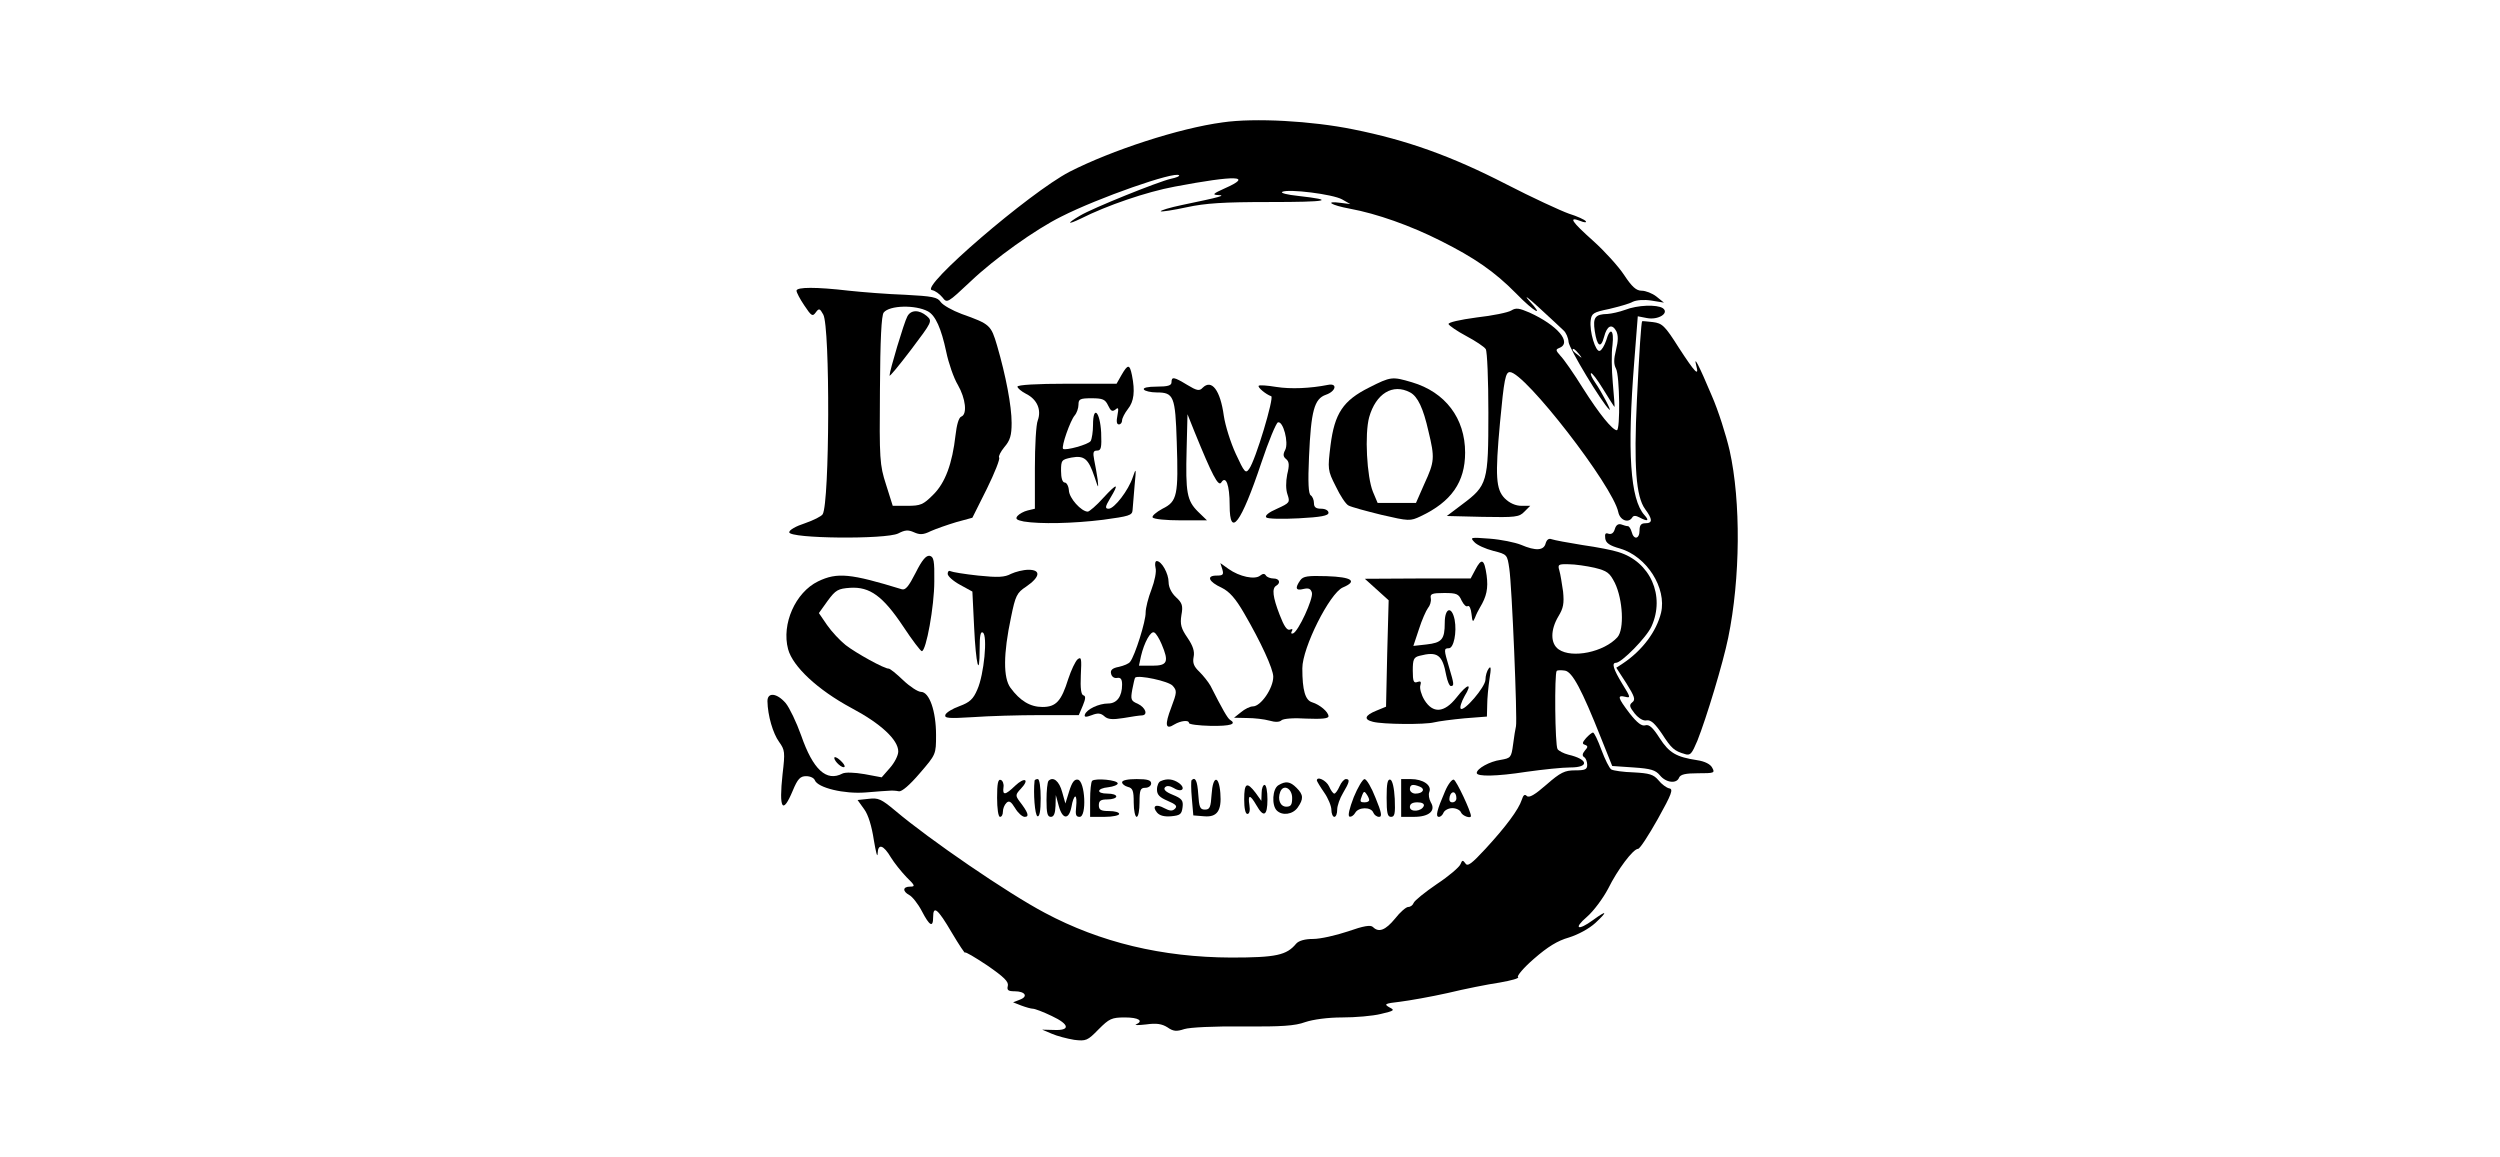 <?xml version="1.0" standalone="no"?>
<!DOCTYPE svg PUBLIC "-//W3C//DTD SVG 20010904//EN"
 "http://www.w3.org/TR/2001/REC-SVG-20010904/DTD/svg10.dtd">
<svg version="1.0" xmlns="http://www.w3.org/2000/svg"
 width="860pt" height="398pt" viewBox="0 0 860 398"
 preserveAspectRatio="xMidYMid meet">

<g transform="translate(0,398) scale(0.1,-0.1)"
fill="#000000" stroke="none">
<path d="M4206 3559 c-150 -20 -382 -96 -527 -170 -138 -72 -518 -399 -473
-407 11 -2 26 -13 36 -25 16 -21 17 -20 98 56 81 77 222 178 311 222 126 64
391 157 405 142 3 -3 -9 -8 -28 -12 -44 -10 -270 -101 -313 -127 -46 -27 -45
-33 3 -10 89 45 226 92 323 110 212 40 272 38 172 -6 -40 -18 -44 -22 -23 -23
28 -1 12 -6 -123 -34 -43 -9 -76 -19 -74 -22 3 -2 43 4 89 14 65 14 126 18
285 18 201 0 232 6 99 21 -38 4 -62 10 -55 14 21 11 174 -8 206 -26 l28 -16
-32 4 c-59 8 -35 -8 31 -20 92 -17 208 -58 311 -110 118 -59 187 -107 260
-181 64 -66 101 -85 44 -24 -18 21 -2 9 36 -26 39 -36 76 -70 84 -78 8 -7 16
-25 17 -40 2 -22 114 -208 140 -232 11 -10 -27 62 -48 92 -11 16 -18 30 -15
33 3 3 22 -22 42 -55 21 -34 38 -61 39 -61 1 0 -2 37 -6 83 -4 45 -5 103 -1
130 6 53 -8 64 -22 15 -6 -17 -15 -33 -22 -35 -14 -5 -36 67 -31 105 3 24 9
28 63 39 33 8 70 18 82 25 13 6 39 8 64 4 l43 -7 -26 21 c-14 11 -37 20 -51
20 -18 0 -33 13 -60 54 -19 29 -67 82 -106 117 -75 67 -87 85 -45 69 14 -6 23
-6 19 -1 -3 5 -29 17 -58 26 -28 10 -126 55 -217 102 -187 96 -340 151 -525
188 -142 29 -339 40 -449 24z m1225 -796 c13 -16 12 -17 -3 -4 -10 7 -18 15
-18 17 0 8 8 3 21 -13z"/>
<path d="M2740 2980 c0 -6 12 -29 27 -51 24 -36 28 -39 39 -24 11 15 14 15 26
-7 24 -42 22 -648 -2 -687 -4 -7 -32 -21 -61 -31 -31 -10 -54 -23 -54 -31 0
-22 333 -25 375 -4 23 12 34 13 54 4 20 -9 32 -9 58 4 18 8 58 22 88 31 l55
15 50 100 c27 55 46 103 42 107 -3 4 5 20 18 36 20 23 25 41 25 83 0 59 -20
163 -50 266 -21 71 -24 74 -122 109 -32 12 -64 30 -72 41 -11 17 -29 20 -122
25 -60 2 -147 9 -194 14 -111 13 -180 13 -180 0z m452 -71 c26 -14 46 -59 63
-139 8 -39 26 -91 40 -114 27 -47 33 -101 12 -109 -9 -3 -16 -29 -20 -64 -11
-97 -35 -164 -77 -205 -34 -34 -43 -38 -89 -38 l-50 0 -23 73 c-22 68 -23 87
-21 325 1 174 5 257 13 267 20 25 109 27 152 4z"/>
<path d="M3121 2891 c-11 -20 -61 -187 -61 -203 0 -5 33 35 74 89 73 97 74 98
54 116 -26 22 -55 22 -67 -2z"/>
<path d="M5590 2914 c-19 -7 -46 -13 -60 -14 -43 -1 -51 -12 -44 -59 8 -53 21
-61 32 -20 10 39 27 47 42 20 7 -15 7 -33 -1 -65 -8 -32 -8 -49 0 -64 13 -24
15 -212 3 -212 -15 0 -60 55 -117 145 -31 50 -66 100 -77 111 -17 19 -17 22
-4 27 45 18 -6 78 -103 122 -35 15 -46 17 -62 7 -11 -7 -65 -18 -119 -24 -59
-8 -99 -17 -97 -23 2 -5 29 -24 61 -41 32 -17 62 -37 67 -45 5 -8 9 -106 9
-219 0 -239 -3 -250 -90 -315 l-53 -40 123 -3 c113 -2 126 -1 144 18 l20 20
-30 0 c-20 0 -41 9 -58 26 -30 31 -33 75 -16 260 14 150 19 174 34 174 51 0
355 -392 373 -482 6 -28 35 -39 48 -18 4 7 12 7 25 0 28 -15 35 -12 17 8 -49
54 -60 216 -35 530 l12 154 31 -6 c39 -8 79 17 55 34 -20 13 -87 11 -130 -6z"/>
<path d="M5649 2875 c-3 -2 -10 -103 -18 -270 -11 -230 -3 -333 28 -376 26
-35 27 -49 1 -49 -15 0 -20 -7 -20 -25 0 -30 -20 -33 -27 -5 -3 11 -9 20 -13
20 -5 0 -15 3 -23 6 -10 3 -18 -2 -22 -16 -4 -14 -12 -19 -22 -16 -10 4 -13 0
-11 -16 2 -16 15 -25 51 -35 92 -27 161 -136 141 -221 -16 -65 -65 -130 -131
-174 l-23 -15 35 -54 c28 -45 32 -56 20 -65 -11 -9 -10 -15 8 -38 14 -17 30
-27 42 -24 14 2 28 -11 52 -46 33 -51 42 -59 79 -70 19 -6 24 1 43 46 31 78
88 266 106 354 42 204 44 469 5 644 -12 52 -39 138 -62 190 -43 102 -63 141
-53 103 11 -41 -4 -25 -60 61 -48 76 -57 84 -89 88 -20 2 -36 4 -37 3z"/>
<path d="M3858 2690 l-17 -30 -171 0 c-104 0 -170 -4 -170 -10 0 -5 14 -17 30
-25 38 -19 53 -55 40 -91 -6 -14 -10 -88 -10 -164 l0 -140 -25 -6 c-13 -3 -29
-12 -35 -19 -8 -10 -3 -14 22 -19 56 -9 168 -7 273 6 88 12 100 15 101 33 1
11 4 49 7 85 6 60 5 62 -6 29 -15 -46 -64 -109 -83 -109 -13 0 -13 6 5 36 32
53 25 54 -23 2 -24 -27 -49 -48 -54 -48 -22 0 -64 46 -65 73 -1 15 -8 27 -14
27 -8 0 -13 15 -13 40 0 37 2 39 36 46 44 8 58 -4 79 -66 14 -42 14 -42 11
-10 -3 19 -8 50 -12 68 -5 26 -3 32 10 32 14 0 16 10 14 62 -4 73 -28 96 -28
26 0 -23 -4 -48 -8 -55 -7 -12 -87 -34 -95 -27 -7 7 25 98 40 115 7 8 13 25
13 37 0 19 5 22 45 22 39 0 47 -4 57 -25 9 -19 14 -22 25 -14 10 9 12 6 7 -20
-4 -20 -3 -31 5 -31 6 0 11 6 11 14 0 7 9 25 20 39 21 26 25 61 14 116 -8 39
-14 39 -36 1z"/>
<path d="M4030 2665 c0 -11 -12 -15 -51 -15 -31 0 -48 -4 -44 -10 3 -5 23 -10
44 -10 59 0 64 -13 69 -170 6 -184 2 -205 -49 -230 -22 -12 -37 -25 -34 -30 4
-6 47 -10 96 -10 l91 0 -31 30 c-38 38 -43 65 -39 215 l3 120 24 -60 c61 -150
82 -190 92 -175 16 26 29 -8 29 -78 0 -115 39 -63 109 146 25 75 51 137 57
139 18 6 38 -70 25 -95 -8 -15 -7 -23 3 -31 11 -9 12 -21 4 -53 -5 -26 -5 -52
1 -69 9 -27 8 -29 -36 -49 -28 -12 -43 -24 -37 -30 5 -5 55 -6 112 -3 76 4
102 9 102 19 0 8 -11 14 -25 14 -18 0 -25 5 -25 19 0 11 -5 23 -11 27 -8 5
-10 44 -6 133 7 158 18 199 58 213 35 12 41 41 7 34 -60 -12 -128 -15 -178 -7
-30 5 -57 7 -60 4 -5 -5 25 -30 43 -36 11 -3 -54 -221 -76 -250 -12 -17 -16
-13 -46 52 -18 39 -36 97 -41 130 -12 89 -42 128 -73 97 -11 -12 -20 -10 -53
10 -46 28 -54 29 -54 9z"/>
<path d="M4710 2647 c-90 -45 -119 -89 -133 -199 -10 -82 -10 -86 18 -141 15
-32 35 -62 44 -66 9 -5 60 -19 113 -32 95 -22 99 -22 135 -5 106 50 153 118
153 219 0 118 -68 208 -183 242 -68 20 -72 20 -147 -18z m141 -17 c26 -14 45
-54 63 -134 22 -91 21 -104 -14 -180 l-29 -66 -66 0 -66 0 -16 38 c-21 51 -29
199 -13 257 23 81 81 117 141 85z"/>
<path d="M5072 2115 c9 -10 38 -23 65 -30 48 -12 48 -13 55 -61 9 -58 28 -517
23 -542 -2 -9 -7 -38 -10 -63 -6 -45 -8 -47 -43 -53 -37 -5 -82 -30 -82 -45 0
-13 68 -12 171 4 57 8 124 15 151 15 66 0 62 28 -7 44 -16 4 -33 13 -37 19 -9
13 -11 261 -3 269 3 3 16 3 29 1 25 -5 57 -64 124 -233 l38 -95 73 -5 c60 -4
76 -9 91 -27 21 -26 58 -30 66 -8 5 11 22 15 65 15 56 0 59 1 49 19 -6 12 -25
22 -52 26 -72 11 -96 25 -129 76 -23 36 -36 48 -49 44 -12 -4 -28 8 -54 41
-41 54 -44 64 -15 57 19 -5 18 -1 -10 44 -31 51 -38 73 -22 73 19 0 105 87
122 125 48 105 -4 223 -114 256 -17 6 -73 17 -123 24 -50 8 -98 17 -106 20
-10 4 -17 -1 -21 -14 -6 -25 -34 -27 -85 -5 -20 8 -68 18 -107 21 -67 5 -69 5
-53 -12z m413 -88 c44 -11 52 -17 70 -52 28 -58 33 -160 9 -187 -46 -51 -156
-74 -202 -42 -29 20 -29 67 -1 114 17 28 20 44 16 85 -4 27 -9 60 -13 73 -6
20 -3 22 32 21 22 0 62 -6 89 -12z"/>
<path d="M3150 2010 c-24 -47 -35 -61 -48 -57 -176 54 -222 59 -288 27 -78
-38 -126 -147 -103 -233 16 -60 102 -140 217 -202 102 -54 162 -110 162 -150
0 -14 -13 -39 -29 -57 l-28 -32 -59 11 c-35 6 -66 7 -76 2 -55 -29 -101 13
-142 131 -16 45 -40 95 -53 111 -30 35 -63 39 -63 7 1 -50 19 -111 40 -140 20
-28 21 -35 12 -111 -13 -120 0 -141 35 -57 17 41 26 50 46 50 14 0 27 -6 30
-14 10 -26 101 -48 175 -42 37 3 74 6 82 6 8 1 23 0 32 -2 10 -2 37 21 72 62
56 65 56 65 56 132 0 82 -23 148 -52 148 -10 0 -38 18 -61 40 -23 22 -45 40
-50 40 -14 -1 -112 53 -148 81 -19 15 -48 46 -64 69 l-28 41 30 42 c28 38 36
42 78 45 67 4 112 -28 182 -133 31 -47 60 -85 64 -85 15 0 43 155 43 240 1 72
-2 85 -16 88 -12 2 -26 -14 -48 -58z"/>
<path d="M3975 2027 c4 -13 -3 -46 -14 -75 -11 -28 -20 -64 -20 -79 1 -29 -37
-149 -53 -169 -4 -7 -22 -14 -39 -18 -22 -4 -30 -11 -27 -23 2 -11 11 -17 21
-15 12 2 17 -4 17 -23 0 -41 -18 -65 -48 -65 -32 0 -74 -20 -80 -38 -3 -9 3
-10 24 -2 20 8 31 7 43 -4 12 -11 28 -12 66 -6 28 5 56 9 63 9 22 1 13 27 -14
40 -24 10 -25 15 -19 49 4 20 8 39 10 41 11 10 115 -12 129 -28 15 -17 15 -22
-5 -75 -23 -60 -20 -78 11 -58 22 13 50 16 50 5 0 -5 34 -9 75 -10 68 -1 91 6
66 21 -8 5 -26 36 -67 117 -8 14 -25 35 -38 48 -19 18 -24 30 -20 51 4 19 -2
38 -21 66 -22 32 -26 46 -21 78 6 32 3 42 -19 62 -15 14 -25 34 -25 51 0 30
-24 73 -41 73 -5 0 -7 -10 -4 -23z m21 -263 c26 -61 20 -74 -32 -74 l-46 0 7
33 c11 47 34 89 46 81 6 -3 17 -21 25 -40z"/>
<path d="M5075 2020 l-16 -30 -182 0 -182 -1 41 -37 41 -37 -5 -183 -4 -183
-34 -14 c-39 -16 -44 -30 -11 -38 34 -9 179 -10 210 -2 16 4 63 10 105 14 l77
6 1 40 c0 22 4 63 8 90 6 36 5 46 -3 35 -6 -8 -11 -25 -11 -38 0 -25 -74 -111
-85 -100 -4 4 2 23 13 43 29 47 11 45 -28 -5 -42 -53 -81 -55 -110 -8 -11 18
-17 41 -14 50 4 13 1 16 -10 12 -13 -5 -16 2 -16 39 0 38 3 46 23 51 62 16 79
4 92 -67 4 -20 11 -37 16 -37 12 0 11 7 -6 64 -18 61 -19 66 -1 66 17 0 28 55
20 98 -10 49 -34 41 -34 -10 0 -58 -10 -69 -63 -75 l-45 -5 19 57 c10 32 25
65 31 73 7 8 12 23 10 34 -3 15 4 18 46 18 43 0 50 -3 60 -26 7 -14 16 -23 21
-19 6 3 11 -9 13 -27 3 -28 5 -30 12 -13 4 11 12 27 17 35 23 38 29 66 23 111
-8 56 -17 61 -39 19z"/>
<path d="M4205 2021 c5 -18 2 -21 -20 -21 -36 0 -28 -21 18 -42 26 -13 47 -36
77 -88 57 -98 100 -191 100 -218 0 -40 -43 -102 -70 -102 -10 0 -28 -9 -41
-20 l-24 -19 45 -1 c25 0 59 -4 77 -9 20 -6 35 -5 41 1 6 6 43 9 86 6 52 -2
76 0 76 8 0 15 -30 40 -56 48 -24 7 -34 41 -34 117 0 71 94 258 139 278 52 22
32 36 -55 39 -65 2 -81 0 -91 -14 -19 -27 -16 -37 11 -30 18 4 25 1 29 -13 5
-21 -47 -134 -65 -140 -6 -2 -8 1 -4 8 4 6 2 9 -7 5 -10 -3 -20 12 -35 51 -24
62 -27 91 -12 100 17 10 11 25 -9 25 -11 0 -23 5 -26 10 -5 8 -11 7 -20 0 -18
-15 -71 -4 -109 23 l-28 20 7 -22z"/>
<path d="M3260 2006 c0 -8 19 -25 43 -38 l42 -23 6 -123 c6 -129 19 -179 19
-73 0 44 3 60 11 55 17 -10 4 -145 -19 -196 -14 -33 -26 -44 -61 -57 -25 -9
-46 -22 -49 -30 -4 -12 12 -13 94 -8 55 4 159 7 232 7 l133 0 14 33 c10 24 10
33 2 35 -8 2 -11 24 -9 69 3 58 2 65 -11 55 -8 -7 -22 -37 -32 -67 -24 -77
-42 -97 -89 -97 -42 0 -77 21 -110 66 -25 34 -25 116 2 243 15 74 20 84 52
105 48 33 52 58 8 58 -18 0 -45 -7 -60 -14 -22 -12 -45 -13 -113 -6 -47 5 -89
12 -95 15 -5 3 -10 0 -10 -9z"/>
<path d="M5456 1441 c-13 -15 -14 -20 -4 -23 11 -4 11 -8 0 -20 -9 -11 -10
-18 -2 -23 5 -3 10 -15 10 -26 0 -16 -7 -19 -42 -19 -35 0 -50 -7 -98 -49 -40
-35 -60 -47 -68 -39 -7 7 -12 3 -17 -13 -11 -34 -55 -93 -125 -169 -48 -52
-62 -62 -69 -50 -9 12 -11 12 -17 -3 -4 -10 -40 -41 -81 -68 -41 -28 -77 -57
-80 -65 -3 -8 -11 -14 -19 -14 -7 0 -28 -18 -45 -40 -33 -40 -56 -49 -76 -29
-8 8 -32 4 -86 -15 -42 -14 -95 -26 -120 -26 -28 0 -49 -6 -58 -16 -33 -40
-69 -48 -224 -48 -237 1 -450 52 -641 154 -127 67 -397 252 -514 351 -49 41
-59 45 -92 41 l-38 -4 23 -32 c14 -19 26 -59 33 -106 7 -41 12 -62 13 -47 1
37 20 31 46 -13 11 -18 35 -48 53 -67 30 -29 31 -33 13 -33 -26 0 -27 -16 -3
-29 10 -5 30 -30 43 -55 27 -52 39 -58 39 -21 0 42 16 29 64 -53 25 -42 46
-74 46 -69 0 4 34 -16 76 -44 58 -40 74 -56 71 -70 -4 -15 1 -19 23 -19 37 0
48 -18 18 -29 l-23 -9 28 -11 c16 -6 34 -11 40 -11 7 0 36 -11 65 -25 62 -29
65 -51 6 -48 l-39 1 33 -14 c18 -8 53 -17 77 -21 41 -5 46 -3 84 36 37 37 45
41 91 41 47 0 65 -12 38 -24 -7 -3 8 -3 35 0 35 5 54 2 73 -10 20 -14 31 -15
58 -6 19 6 103 10 202 9 133 -1 179 2 214 15 27 9 77 16 127 16 45 0 105 5
133 12 47 11 49 13 29 23 -19 11 -15 13 37 19 32 4 106 17 164 30 58 14 138
30 179 36 40 7 69 15 63 19 -5 3 19 32 55 63 47 41 81 62 120 73 32 10 69 30
91 50 44 41 40 45 -8 10 -52 -38 -69 -30 -21 11 23 20 55 63 73 97 32 65 86
137 103 137 6 0 36 46 68 103 48 86 54 103 39 105 -9 2 -26 14 -37 28 -17 20
-31 24 -85 27 -36 1 -70 6 -77 10 -7 4 -22 35 -34 67 -12 33 -25 60 -29 60 -4
0 -15 -9 -24 -19z"/>
<path d="M2870 1373 c0 -13 29 -38 35 -31 3 3 -4 13 -15 23 -11 10 -20 13 -20
8z"/>
<path d="M3430 1236 c0 -37 4 -66 10 -66 6 0 10 8 10 18 0 10 5 23 12 30 9 9
16 5 30 -18 10 -17 25 -30 33 -30 17 0 12 15 -19 55 -13 18 -13 22 6 42 31 33
13 41 -20 10 -34 -33 -44 -34 -40 -5 2 11 -3 23 -9 25 -10 4 -13 -13 -13 -61z"/>
<path d="M3559 1295 c-5 -43 1 -120 10 -123 7 -2 11 18 11 62 0 37 -4 66 -10
66 -5 0 -10 -2 -11 -5z"/>
<path d="M3607 1294 c-4 -4 -7 -34 -7 -66 0 -45 3 -58 15 -58 10 0 15 11 16
38 l1 37 10 -37 c13 -48 35 -49 44 -3 3 19 9 35 13 35 4 0 5 -16 3 -35 -3 -28
-1 -35 12 -35 25 0 19 123 -6 128 -12 2 -20 -8 -30 -40 l-13 -42 -11 39 c-10
38 -31 55 -47 39z"/>
<path d="M3757 1294 c-4 -4 -7 -34 -7 -66 l0 -58 50 0 c28 0 50 5 50 10 0 6
-16 10 -35 10 -28 0 -35 4 -35 20 0 16 7 20 30 20 17 0 30 5 30 10 0 6 -13 10
-30 10 -40 0 -38 18 3 22 17 2 32 8 32 13 0 12 -77 19 -88 9z"/>
<path d="M3860 1289 c0 -6 9 -13 20 -16 17 -4 20 -14 20 -54 0 -27 5 -49 10
-49 6 0 10 23 10 50 0 43 3 50 20 50 11 0 20 7 20 15 0 11 -12 15 -50 15 -30
0 -50 -4 -50 -11z"/>
<path d="M3993 1293 c-7 -2 -13 -15 -13 -29 0 -18 9 -27 37 -39 28 -12 34 -18
25 -27 -9 -9 -18 -8 -37 2 -29 16 -43 7 -25 -15 9 -11 26 -15 49 -13 31 3 36
7 39 31 3 23 -2 30 -34 43 -25 10 -33 19 -26 26 6 6 16 5 30 -3 27 -17 43 -2
18 17 -20 14 -41 17 -63 7z"/>
<path d="M4099 1296 c-2 -3 -2 -31 1 -63 l5 -58 37 -3 c45 -4 61 19 56 80 -5
63 -26 60 -30 -4 -3 -45 -6 -53 -23 -53 -17 0 -20 8 -23 53 -3 46 -10 61 -23
48z"/>
<path d="M4530 1295 c0 -2 11 -21 25 -41 14 -20 25 -47 25 -60 0 -13 5 -24 10
-24 6 0 10 11 10 25 0 13 9 39 20 57 22 37 25 48 10 48 -6 0 -16 -11 -22 -25
-6 -14 -14 -25 -18 -25 -4 0 -12 11 -18 25 -10 21 -42 36 -42 20z"/>
<path d="M4657 1238 c-15 -39 -21 -64 -15 -67 6 -2 15 4 20 13 11 20 54 21 62
1 3 -8 12 -15 20 -15 11 0 9 14 -12 65 -14 36 -31 65 -38 65 -6 0 -23 -28 -37
-62z m53 -10 c0 -5 -7 -8 -15 -8 -17 0 -18 2 -9 25 5 13 8 14 15 3 5 -7 9 -16
9 -20z"/>
<path d="M4770 1236 c0 -53 3 -66 15 -66 13 0 15 11 13 62 -2 38 -8 63 -15 66
-10 3 -13 -14 -13 -62z"/>
<path d="M4820 1235 l0 -65 44 0 c52 0 76 21 58 50 -6 11 -9 27 -5 36 9 23
-22 44 -64 44 l-33 0 0 -65z m64 39 c20 -8 11 -24 -15 -24 -10 0 -19 7 -19 15
0 16 9 19 34 9z m14 -66 c-7 -20 -48 -23 -48 -4 0 11 9 16 26 16 16 0 24 -5
22 -12z"/>
<path d="M4971 1258 c-28 -65 -34 -88 -21 -88 6 0 13 7 16 15 4 8 17 15 30 15
14 0 27 -7 30 -15 5 -12 34 -22 34 -12 0 16 -50 122 -59 125 -6 2 -20 -16 -30
-40z m39 -24 c0 -8 -6 -14 -14 -14 -9 0 -12 7 -9 20 6 22 23 18 23 -6z"/>
<path d="M4398 1279 c-21 -12 -24 -69 -6 -87 19 -19 55 -14 72 10 21 30 20 44
-4 68 -22 22 -37 24 -62 9z m47 -44 c0 -23 -4 -30 -20 -30 -21 0 -31 25 -21
51 11 28 41 12 41 -21z"/>
<path d="M4280 1230 c0 -30 4 -50 11 -50 7 0 10 12 7 30 -6 38 2 38 24 0 25
-44 38 -37 38 20 0 28 -4 50 -10 50 -5 0 -10 -12 -10 -27 l-1 -28 -20 28 c-30
39 -39 34 -39 -23z"/>
</g>
</svg>
